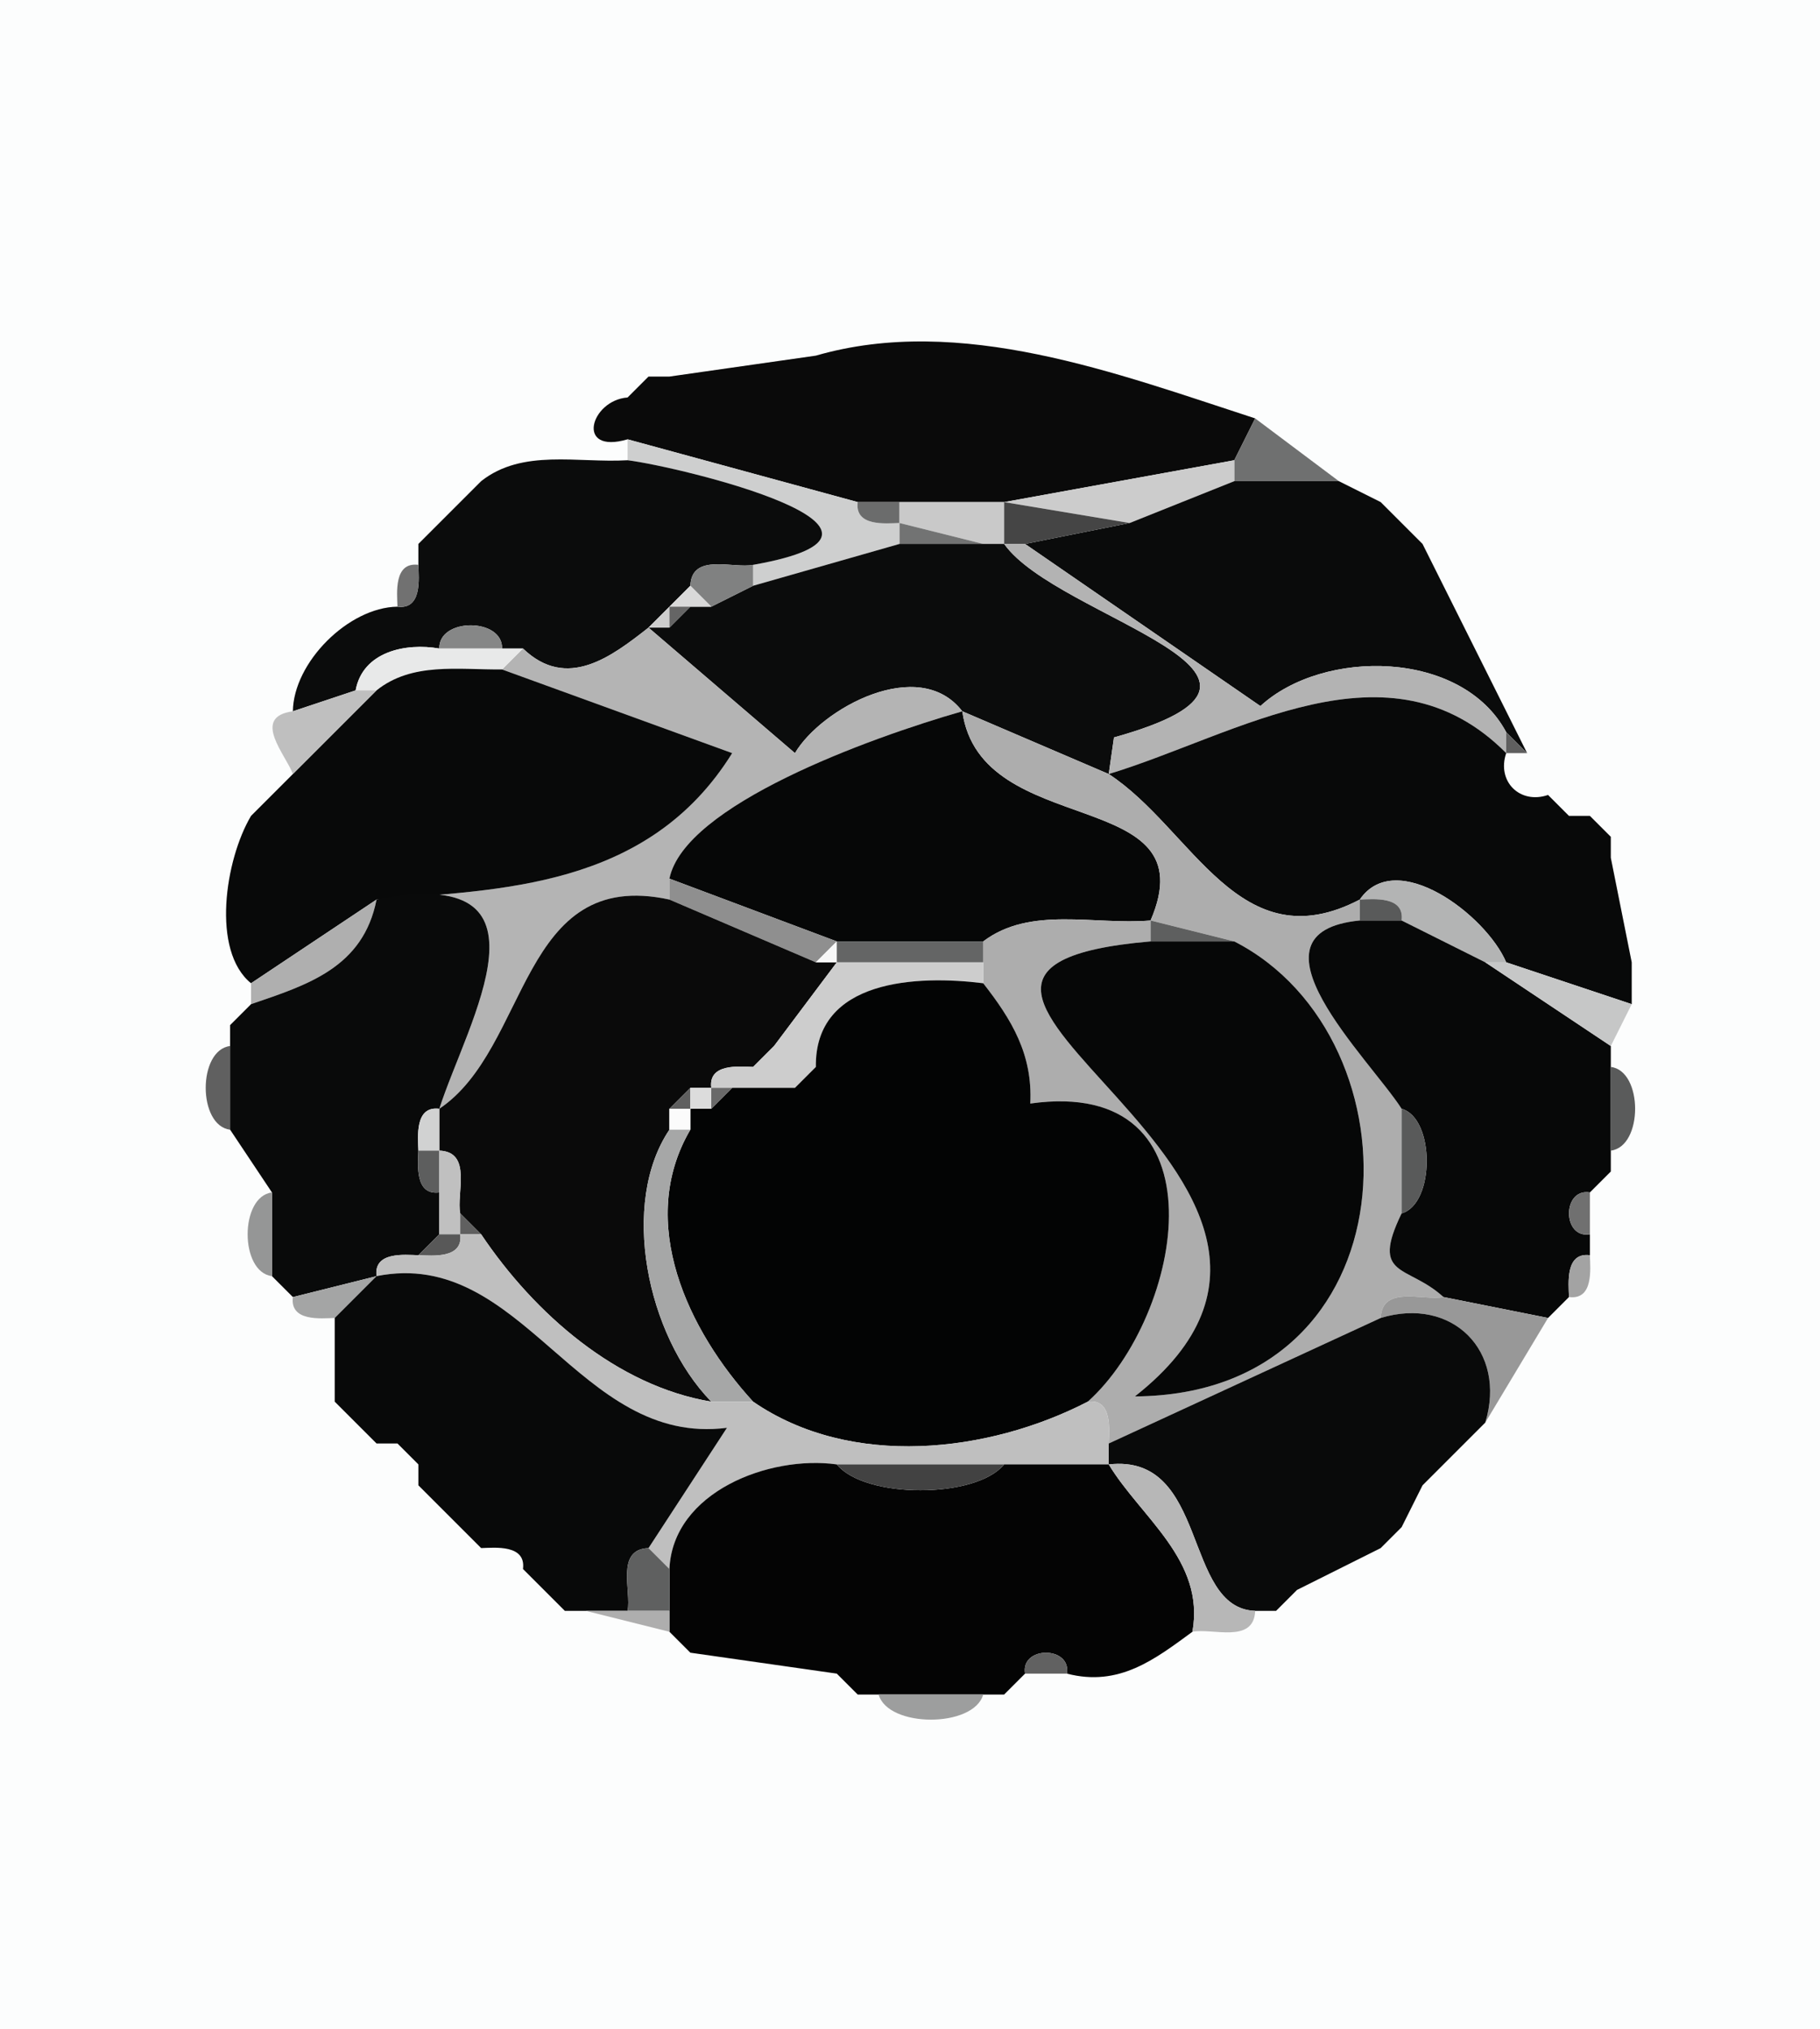 <?xml version="1.0" standalone="yes"?>
<svg width="87" height="97">
<path style="fill:#fcfdfd" d="M87 0 L87 97 L0 97 L0 0 L87 0 z"/>
<path style="fill:#0a0a0a" d="M60 20 L59 22 L48 24 L43 24 L41 24 L30 21 C27.48 21.74 28.23 19.13 30 19 L31 18 L32 18 L39 17 C45.91 15 53.39 17.85 60 20 z"/>
<path style="fill:#878787" d="M39 17 L32 18 L39 17 z"/>
<path style="fill:#787878" d="M31 18 L30 19 L31 18 z"/>
<path style="fill:#6f7070" d="M64 23 L59 23 L59 22 L60 20 L64 23 z"/>
<path style="fill:#cecfcf" d="M41 24 C40.85 25.18 42.34 25.02 43 25 L43 26 L36 28 L36 27 C45.21 25.37 32.44 22.3 30 22 L30 21 L41 24 z"/>
<path style="fill:#0b0c0c" d="M30 22 C32.44 22.3 45.21 25.37 36 27 C35.05 27.19 33.06 26.41 33 28 L32 29 L31 30 C29.23 31.39 27.1 33.02 25 31 L24 31 C24.04 29.52 20.96 29.52 21 31 C19.4 30.72 17.34 31.14 17 33 L14 34 C14.03 31.66 16.66 29.03 19 29 C20.18 29.15 20.02 27.66 20 27 L20 26 L21 25 L22 24 L23 23 C24.97 21.44 27.61 22.14 30 22 z"/>
<path style="fill:#cccccc" d="M59 22 L59 23 L54 25 L48 24 L59 22 z"/>
<path style="fill:#858585" d="M23 23 L22 24 L23 23 z"/>
<path style="fill:#0a0b0b" d="M59 23 L64 23 L66 24 L67 25 L68 26 L73 36 L72 35 C69.88 31.04 63.24 31 60.25 33.75 L49 26 L54 25 L59 23 z"/>
<path style="fill:#7c7c7c" d="M22 24 L21 25 L22 24 z"/>
<path style="fill:#6b6c6c" d="M43 24 L43 25 C42.34 25.02 40.85 25.18 41 24 L43 24 z"/>
<path style="fill:#c9c9c9" d="M48 24 L48 26 L47 26 L43 25 L43 24 L48 24 z"/>
<path style="fill:#454545" d="M54 25 L49 26 L48 26 L48 24 L54 25 z"/>
<path style="fill:#616161" d="M67 25 L66 24 L67 25 z"/>
<path style="fill:#9f9f9f" d="M21 25 L20 26 L21 25 z"/>
<path style="fill:#727373" d="M47 26 L43 26 L43 25 L47 26 z"/>
<path style="fill:#6f6f6f" d="M68 26 L67 25 L68 26 z"/>
<path style="fill:#0b0c0c" d="M43 26 L47 26 L48 26 C50.55 29.61 64.01 32.24 53.25 35.25 L53 37 L46 34 C43.94 31.31 39.26 33.86 38 36 L31 30 L32 30 L33 29 L34 29 L36 28 L43 26 z"/>
<path style="fill:#b3b3b3" d="M49 26 L60.25 33.75 C63.24 31 69.88 31.04 72 35 L72 36 C66.39 30.35 59.16 35.13 53 37 L53.25 35.25 C64.01 32.24 50.55 29.61 48 26 L49 26 z"/>
<path style="fill:#717171" d="M20 27 C20.02 27.66 20.18 29.15 19 29 C18.98 28.34 18.82 26.85 20 27 z"/>
<path style="fill:#808181" d="M36 27 L36 28 L34 29 L33 28 C33.06 26.41 35.05 27.19 36 27 z"/>
<path style="fill:#d9d9d9" d="M33 28 L34 29 L33 29 L32 29 L33 28 z"/>
<path style="fill:#cdcdcd" d="M32 29 L32 30 L31 30 L32 29 z"/>
<path style="fill:#656565" d="M33 29 L32 30 L32 29 L33 29 z"/>
<path style="fill:#868787" d="M24 31 L21 31 C20.96 29.52 24.04 29.52 24 31 z"/>
<path style="fill:#b4b4b4" d="M31 30 L38 36 C39.26 33.86 43.94 31.31 46 34 C41.53 35.28 32.71 38.49 32 42 L32 43 C24.82 41.44 25.34 50.09 21 53 C22.34 48.83 26.98 41.22 18 43 C23.84 42.53 30.97 42.49 35 36 L24 32 L25 31 C27.1 33.02 29.23 31.39 31 30 z"/>
<path style="fill:#e8e9e9" d="M21 31 L24 31 L25 31 L24 32 C21.91 32.02 19.7 31.64 18 33 L17 33 C17.34 31.14 19.4 30.72 21 31 z"/>
<path style="fill:#080909" d="M24 32 L35 36 C30.97 42.49 23.84 42.53 18 43 L12 47 C10.09 45.45 10.76 41.09 12 39 L13 38 L14 37 L18 33 C19.7 31.64 21.91 32.02 24 32 z"/>
<path style="fill:#bfbfbf" d="M17 33 L18 33 L14 37 C13.68 36.1 11.98 34.27 14 34 L17 33 z"/>
<path style="fill:#080909" d="M72 36 C71.54 37.35 72.65 38.46 74 38 L75 39 L76 39 L77 40 L77 41 L78 46 L78 48 L72 46 C71.04 43.74 66.73 40.48 65 43 C59.24 46.01 57.01 39.62 53 37 C59.16 35.13 66.39 30.35 72 36 z"/>
<path style="fill:#060707" d="M46 34 C46.88 40.24 57.81 37.48 55 44 C52.31 44.23 49.26 43.29 47 45 L40 45 L32 42 C32.71 38.49 41.53 35.28 46 34 z"/>
<path style="fill:#adadad" d="M53 37 C57.01 39.62 59.24 46.01 65 43 L65 44 C59.16 44.57 65.45 50.59 67 53 L67 58 C65.49 61.11 67.29 60.43 69 62 C68.05 62.19 66.06 61.41 66 63 L53 69 C53.02 68.34 53.18 66.85 52 67 C56.59 62.87 58.66 51.43 49.25 52.75 C49.37 50.4 48.36 48.74 47 47 L47 46 L47 45 C49.26 43.29 52.31 44.23 55 44 L55 45 C38.47 46.42 67.55 56.28 54.25 66.75 C67.69 66.66 68.09 49.65 59 45 L55 44 C57.81 37.48 46.88 40.24 46 34 L53 37 z"/>
<path style="fill:#5f5f5f" d="M73 36 L72 36 L72 35 L73 36 z"/>
<path style="fill:#626262" d="M14 37 L13 38 L14 37 z"/>
<path style="fill:#8e8e8e" d="M13 38 L12 39 L13 38 z"/>
<path style="fill:#737373" d="M75 39 L74 38 L75 39 z"/>
<path style="fill:#a6a6a6" d="M77 40 L76 39 L77 40 z"/>
<path style="fill:#565757" d="M78 46 L77 41 L78 46 z"/>
<path style="fill:#8f8f8f" d="M40 45 L39 46 L32 43 L32 42 L40 45 z"/>
<path style="fill:#b3b4b4" d="M72 46 L71 46 L67 44 C67.15 42.82 65.66 42.98 65 43 C66.73 40.48 71.04 43.74 72 46 z"/>
<path style="fill:#afafaf" d="M18 43 C17.36 46.26 14.69 47.08 12 48 L12 47 L18 43 z"/>
<path style="fill:#090a0a" d="M21 53 C19.82 52.85 19.98 54.34 20 55 C19.98 55.66 19.82 57.15 21 57 L21 59 L20 60 C19.34 59.98 17.85 59.82 18 61 L14 62 L13 61 L13 57 L11 54 L11 50 L11 49 L12 48 C14.69 47.08 17.36 46.26 18 43 C26.98 41.22 22.34 48.83 21 53 z"/>
<path style="fill:#0a0a0a" d="M32 43 L39 46 L40 46 L37 50 L36 51 C35.34 50.98 33.85 50.82 34 52 L33 52 L32 53 L32 54 C29.64 57.5 30.89 63.8 34 67 C29.49 66.25 25.55 62.8 23 59 L22 58 C21.81 57.05 22.59 55.06 21 55 L21 53 C25.34 50.09 24.82 41.44 32 43 z"/>
<path style="fill:#595a5a" d="M67 44 L65 44 L65 43 C65.66 42.98 67.15 42.82 67 44 z"/>
<path style="fill:#5e5f5f" d="M59 45 L55 45 L55 44 L59 45 z"/>
<path style="fill:#070808" d="M65 44 L67 44 L71 46 L77 50 L77 51 L77 55 L77 56 L76 57 C74.67 56.78 74.67 59.22 76 59 L76 60 C74.82 59.85 74.98 61.34 75 62 L74 63 L69 62 C67.29 60.43 65.49 61.11 67 58 C68.6 57.55 68.6 53.45 67 53 C65.45 50.59 59.16 44.57 65 44 z"/>
<path style="fill:#f8f8f8" d="M40 45 L40 46 L39 46 L40 45 z"/>
<path style="fill:#646565" d="M47 45 L47 46 L40 46 L40 45 L47 45 z"/>
<path style="fill:#060707" d="M55 45 L59 45 C68.09 49.65 67.69 66.66 54.25 66.75 C67.55 56.28 38.47 46.42 55 45 z"/>
<path style="fill:#cdcdcd" d="M47 46 L47 47 C43.87 46.61 38.94 46.79 39 51 L38 52 L35 52 L34 52 C33.85 50.82 35.34 50.98 36 51 L37 50 L40 46 L47 46 z"/>
<path style="fill:#c6c7c7" d="M72 46 L78 48 L77 50 L71 46 L72 46 z"/>
<path style="fill:#030404" d="M47 47 C48.36 48.74 49.37 50.4 49.25 52.75 C58.66 51.43 56.59 62.87 52 67 C47.26 69.45 40.68 70.22 36 67 C32.91 63.63 30.4 58.43 33 54 L33 53 L34 53 L35 52 L38 52 L39 51 C38.94 46.79 43.87 46.61 47 47 z"/>
<path style="fill:#7b7b7b" d="M12 48 L11 49 L12 48 z"/>
<path style="fill:#606060" d="M11 50 L11 54 C9.445 53.81 9.445 50.19 11 50 z"/>
<path style="fill:#6b6b6b" d="M37 50 L36 51 L37 50 z"/>
<path style="fill:#686868" d="M39 51 L38 52 L39 51 z"/>
<path style="fill:#5a5b5b" d="M77 55 L77 51 C78.55 51.19 78.55 54.81 77 55 z"/>
<path style="fill:#5f5f5f" d="M33 52 L33 53 L32 53 L33 52 z"/>
<path style="fill:#dcdcdc" d="M34 52 L34 53 L33 53 L33 52 L34 52 z"/>
<path style="fill:#696969" d="M35 52 L34 53 L34 52 L35 52 z"/>
<path style="fill:#d1d2d2" d="M21 53 L21 55 L20 55 C19.98 54.34 19.82 52.85 21 53 z"/>
<path style="fill:#fbfbfb" d="M33 53 L33 54 L32 54 L32 53 L33 53 z"/>
<path style="fill:#595a5a" d="M67 58 L67 53 C68.6 53.45 68.6 57.55 67 58 z"/>
<path style="fill:#a6a7a7" d="M32 54 L33 54 C30.4 58.43 32.91 63.63 36 67 L34 67 C30.89 63.8 29.64 57.5 32 54 z"/>
<path style="fill:#5d5e5e" d="M21 55 L21 57 C19.82 57.15 19.98 55.66 20 55 L21 55 z"/>
<path style="fill:#c0c0c0" d="M22 58 L22 59 L21 59 L21 57 L21 55 C22.59 55.06 21.81 57.05 22 58 z"/>
<path style="fill:#747474" d="M77 56 L76 57 L77 56 z"/>
<path style="fill:#959696" d="M13 57 L13 61 C11.45 60.81 11.45 57.19 13 57 z"/>
<path style="fill:#707070" d="M76 57 L76 59 C74.67 59.22 74.67 56.78 76 57 z"/>
<path style="fill:#606060" d="M23 59 L22 59 L22 58 L23 59 z"/>
<path style="fill:#585858" d="M21 59 L22 59 C22.15 60.18 20.66 60.02 20 60 L21 59 z"/>
<path style="fill:#bfbfbf" d="M23 59 C25.55 62.8 29.49 66.25 34 67 L36 67 C40.68 70.22 47.26 69.45 52 67 C53.18 66.85 53.02 68.34 53 69 L53 70 L48 70 L40 70 C36.77 69.55 32.16 71.32 32 75 L31 74 L34.75 68.25 C27.62 69.17 25 59.6 18 61 C17.85 59.82 19.34 59.98 20 60 C20.66 60.02 22.15 60.18 22 59 L23 59 z"/>
<path style="fill:#a3a3a3" d="M76 60 C76.02 60.66 76.18 62.15 75 62 C74.98 61.34 74.82 59.85 76 60 z"/>
<path style="fill:#a4a5a5" d="M18 61 L16 63 C15.34 63.02 13.85 63.18 14 62 L18 61 z"/>
<path style="fill:#080909" d="M31 74 C29.41 74.06 30.19 76.05 30 77 L28 77 L27 77 L26 76 L25 75 C25.15 73.82 23.66 73.98 23 74 L22 73 L21 72 L20 71 L20 70 L19 69 L18 69 L17 68 L16 67 L16 63 L18 61 C25 59.6 27.62 69.17 34.75 68.25 L31 74 z"/>
<path style="fill:#989898" d="M69 62 L74 63 L71 68 C72.04 64.58 69.42 61.96 66 63 C66.06 61.41 68.05 62.19 69 62 z"/>
<path style="fill:#090a0a" d="M66 63 C69.42 61.96 72.04 64.58 71 68 L69 70 L68 71 L67 73 L66 74 L62 76 L61 77 L60 77 C56.52 76.88 57.8 69.46 53 70 L53 69 L66 63 z"/>
<path style="fill:#8f8f8f" d="M17 68 L16 67 L17 68 z"/>
<path style="fill:#878787" d="M18 69 L17 68 L18 69 z"/>
<path style="fill:#7e7e7e" d="M20 70 L19 69 L20 70 z"/>
<path style="fill:#040404" d="M40 70 C41.34 71.65 46.66 71.65 48 70 L53 70 C54.53 72.53 57.62 74.58 57 78 C55.21 79.31 53.5 80.65 51 80 C51.22 78.67 48.78 78.67 49 80 L48 81 L47 81 L42 81 L41 81 L40 80 L33 79 L32 78 L32 77 L32 75 C32.16 71.32 36.77 69.55 40 70 z"/>
<path style="fill:#424242" d="M48 70 C46.66 71.65 41.34 71.65 40 70 L48 70 z"/>
<path style="fill:#b7b7b7" d="M60 77 C59.94 78.59 57.95 77.81 57 78 C57.62 74.58 54.53 72.53 53 70 C57.8 69.46 56.52 76.88 60 77 z"/>
<path style="fill:#9a9a9a" d="M69 70 L68 71 L69 70 z"/>
<path style="fill:#8d8d8d" d="M21 72 L20 71 L21 72 z"/>
<path style="fill:#616161" d="M22 73 L21 72 L22 73 z"/>
<path style="fill:#9f9f9f" d="M23 74 L22 73 L23 74 z"/>
<path style="fill:#9d9d9d" d="M67 73 L66 74 L67 73 z"/>
<path style="fill:#5f6060" d="M31 74 L32 75 L32 77 L30 77 C30.19 76.05 29.41 74.06 31 74 z"/>
<path style="fill:#5c5c5c" d="M26 76 L25 75 L26 76 z"/>
<path style="fill:#a3a3a3" d="M27 77 L26 76 L27 77 z"/>
<path style="fill:#616161" d="M62 76 L61 77 L62 76 z"/>
<path style="fill:#aeaeae" d="M30 77 L32 77 L32 78 L28 77 L30 77 z"/>
<path style="fill:#595959" d="M33 79 L32 78 L33 79 z"/>
<path style="fill:#646565" d="M40 80 L33 79 L40 80 z"/>
<path style="fill:#616161" d="M51 80 L49 80 C48.78 78.67 51.22 78.67 51 80 z"/>
<path style="fill:#7d7d7d" d="M41 81 L40 80 L41 81 z"/>
<path style="fill:#9f9f9f" d="M49 80 L48 81 L49 80 z"/>
<path style="fill:#9d9e9e" d="M47 81 C46.55 82.6 42.45 82.6 42 81 L47 81 z"/>
</svg>

